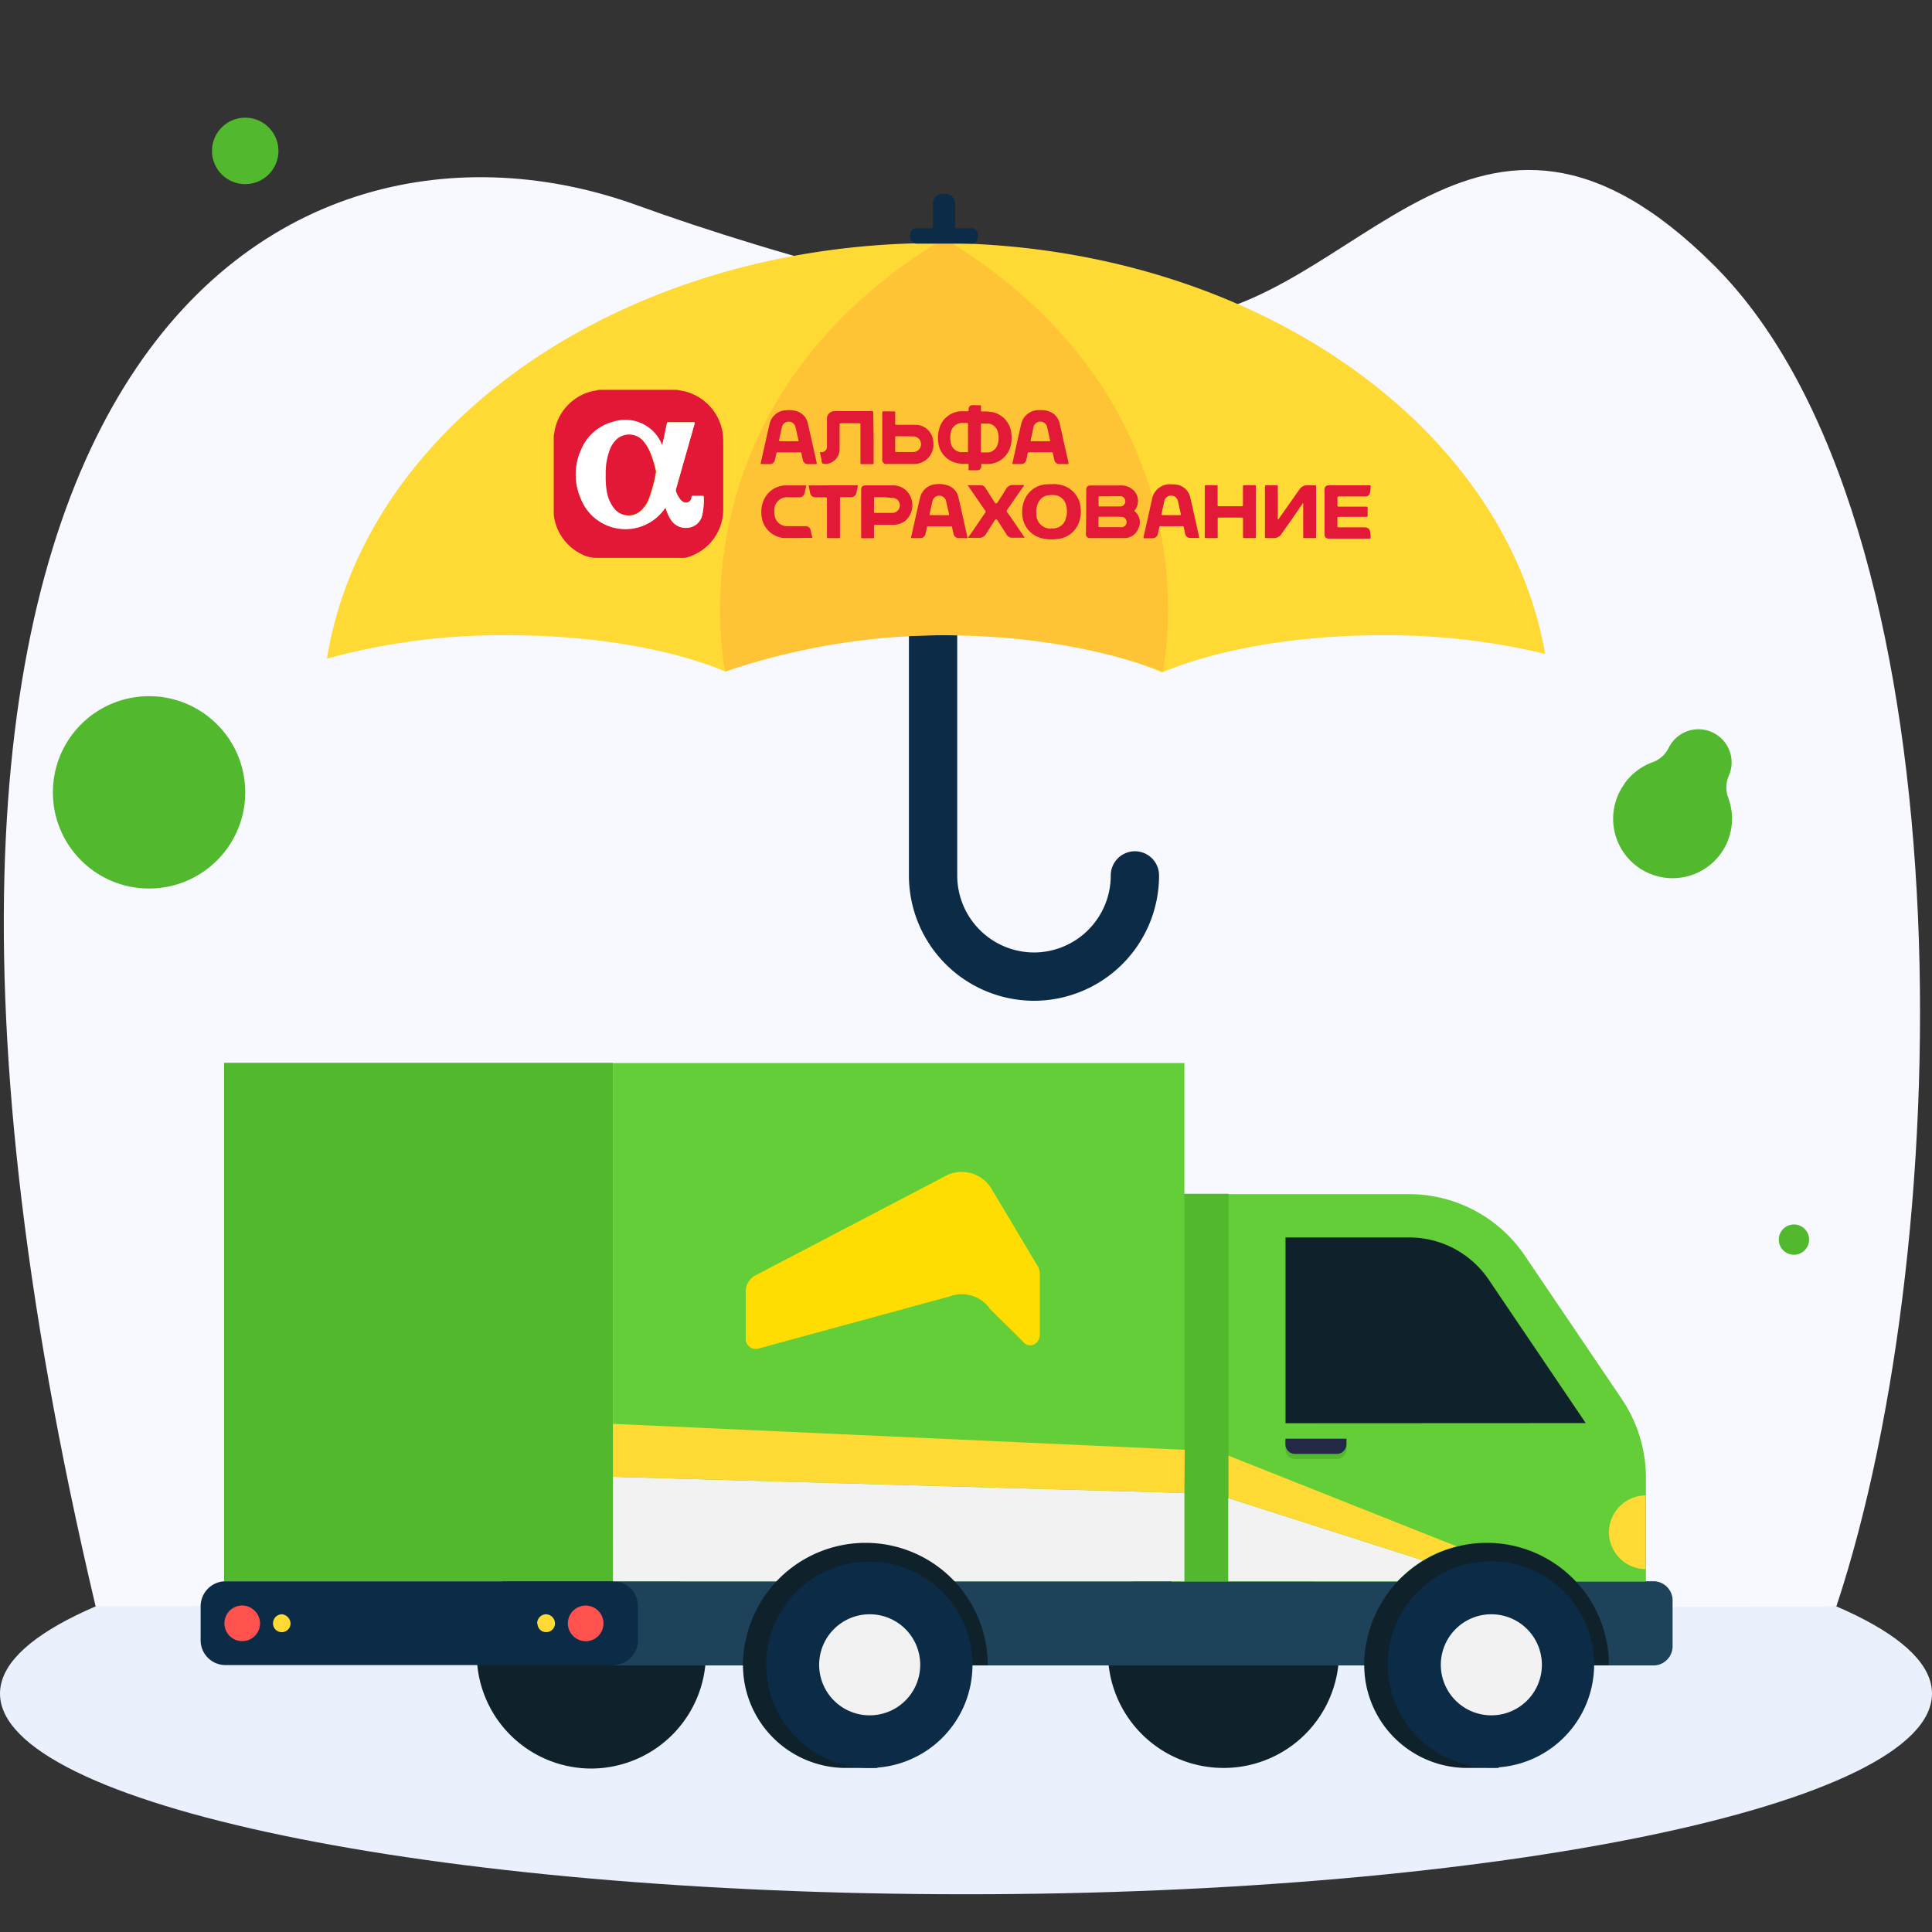 <svg width="200" height="200" fill="none" xmlns="http://www.w3.org/2000/svg"><rect width="100%" height="100%" fill="#333333" stroke="none"/><path d="M100 196.093c55.228 0 100-9.302 100-20.777 0-11.475-44.772-20.777-100-20.777S0 163.841 0 175.316c0 11.475 44.772 20.777 100 20.777z" fill="#EAF1FC"/><path d="M190.1 166.293c12.808-38.6 13.577-112.584-12.608-138.769-24.83-24.83-37.084 4.615-56.507 5.546-15.239.77-41.231-6.815-54.977-11.8C29.969 8.193-20.915 35.932 9.9 166.293c62.323-.261 117.869.254 180.2 0z" fill="#F8F8FF"/><path d="M15.43 91.978c5.498 0 9.955-4.456 9.955-9.954 0-5.497-4.457-9.954-9.954-9.954-5.497 0-9.954 4.457-9.954 9.954 0 5.498 4.457 9.954 9.954 9.954zm9.955-72.918a3.438 3.438 0 100-6.876 3.438 3.438 0 000 6.877zm142.8 62.026A6.19 6.19 0 01171 78.932a2.977 2.977 0 001.723-1.477 3.432 3.432 0 016.485.9 3.333 3.333 0 01-.239 1.931 3.077 3.077 0 00-.061 2.308 6.163 6.163 0 01-.954 6.005 6.158 6.158 0 01-5.647 2.254 6.152 6.152 0 01-5.273-6.81 6.153 6.153 0 011.151-2.926v-.03zm17.523 48.806a1.568 1.568 0 10.001-3.137 1.568 1.568 0 00-.001 3.137z" fill="#52B82D"/><path d="M117.485 90.623a10.464 10.464 0 01-10.439 10.477 10.47 10.47 0 01-10.454-10.454V63.723" stroke="#0B2B46" stroke-width="5" stroke-linecap="round" stroke-linejoin="round"/><path d="M52.577 65.76c8.977 0 17.015 1.454 22.508 3.754 5.492-2.308 13.538-3.754 22.507-3.754 8.97 0 17.223 1.492 22.716 3.846 5.5-2.307 13.638-3.846 22.723-3.846 5.698-.047 11.381.6 16.923 1.93-4.216-24.014-30.816-42.53-63.03-42.53-32.416 0-59.17 18.77-63.078 43.023a67.876 67.876 0 0118.731-2.423z" fill="#FFDA35"/><path d="M98.508 25.16c27.923 17.415 21.853 44.354 21.853 44.354s-20.284-8.461-45.276 0c0 0-6.077-26.923 21.853-44.354" fill="#FFC435"/><path d="M100.538 23.621H94.9a.692.692 0 00-.693.692v.216c0 .382.31.692.693.692h5.638c.383 0 .693-.31.693-.692v-.216a.693.693 0 00-.693-.692z" fill="#0B2B46"/><path d="M97.877 20.063h-.3a1 1 0 00-1 1v2.692a1 1 0 001 1h.3a1 1 0 001-1v-2.692a1 1 0 00-1-1z" fill="#0B2B46"/><path d="M138.615 171.048a11.96 11.96 0 00-20.422-8.448 11.959 11.959 0 00-2.589 13.035 11.963 11.963 0 0011.05 7.382 11.937 11.937 0 0011.961-11.916v-.053zm-65.538.146a11.86 11.86 0 00-14.192-11.607 11.86 11.86 0 00-8.624 16.18 11.865 11.865 0 0010.962 7.312 11.904 11.904 0 0011.854-11.885z" fill="#0F222C"/><path d="M63.454 110.047H23.207v53.646h40.247v-53.646z" fill="#289917"/><path d="M63.454 163.691H171.26a1.992 1.992 0 011.885 2.093v4.53a1.996 1.996 0 01-1.885 2.093H63.454v-8.716z" fill="#1D4259"/><path d="M170.354 163.725h-49.069v-40.108H145.9a14.485 14.485 0 0111.962 6.385l10.046 14.854a14.622 14.622 0 012.477 8.092v10.769l-.031.008z" fill="#64CE38"/><path d="M133.077 147.332v-19.23h12.8a9.93 9.93 0 018.231 4.361l10.046 14.854-31.077.015z" fill="#0F222C"/><path d="M127.177 123.578h-5.931v40.108h5.931v-40.108z" fill="#52B82D"/><path d="M69.069 154.199h-5.615v5.339h5.615v-5.339z" fill="#FF524F"/><path d="M138.377 151.03h-4.331a.98.98 0 01-.977-.977v-1.115h6.316v1.115a1.023 1.023 0 01-1.008.977z" fill="#52B82D"/><path d="M138.377 150.507h-4.331a.98.98 0 01-.977-.977v-.592h6.316v.592a1 1 0 01-1.008.977z" fill="#222846"/><path d="M166.554 158.601a3.847 3.847 0 013.8-3.8v7.638a3.845 3.845 0 01-3.8-3.846v.008z" fill="#FFDA35"/><path d="M23.377 163.691h40.077a2.57 2.57 0 011.824.75 2.573 2.573 0 01.76 1.82v3.523a2.576 2.576 0 01-2.569 2.584H23.377a2.573 2.573 0 01-2.608-2.538v-3.562a2.6 2.6 0 012.608-2.577z" fill="#0B2B46"/><path d="M58.785 168.053a1.843 1.843 0 011.14-1.705 1.845 1.845 0 11.706 3.551 1.859 1.859 0 01-1.846-1.846z" fill="#FF524F"/><path d="M55.608 168.056a.937.937 0 01.907-.947.96.96 0 01.939.947.898.898 0 01-.9.9.873.873 0 01-.908-.831l-.038-.069z" fill="#FFDA35"/><path d="M26.923 168.053a1.848 1.848 0 01-2.21 1.802 1.841 1.841 0 01-1.447-1.452 1.848 1.848 0 011.811-2.204 1.877 1.877 0 011.846 1.854z" fill="#FF524F"/><path d="M30.077 168.056a.907.907 0 01-1.815 0 .937.937 0 01.907-.947.988.988 0 01.908.947z" fill="#FFDA35"/><path d="M63.454 110.047H23.207v53.646h40.247v-53.646z" fill="#52B82D"/><path d="M127.146 155.078l20.154 6.454a15.787 15.787 0 00-2.646 2.162h-17.508v-8.616z" fill="#F2F2F2"/><path d="M147.338 161.538l-20.161-6.454v-4.393l23.684 9.416a10.291 10.291 0 00-3.523 1.431z" fill="#FFDA35"/><path d="M122.607 110.047H63.454v53.646h59.153v-53.646z" fill="#64CE38"/><path d="M63.454 152.879l59.153 1.677v9.138H63.454v-10.815z" fill="#F2F2F2"/><path d="M89.546 159.715a12.69 12.69 0 00-12.623 12.661h25.323a12.645 12.645 0 00-12.615-12.661h-.085z" fill="#0F222C"/><path d="M87.87 161.699a10.66 10.66 0 10-.593 21.315h3.554v-21.346h-2.962v.031z" fill="#0F222C"/><path d="M100.669 172.306a10.674 10.674 0 00-12.781-10.436A10.677 10.677 0 0090 183.014a10.664 10.664 0 007.538-3.11 10.642 10.642 0 003.131-7.528v-.07z" fill="#0B2B46"/><path d="M90.03 177.571a5.23 5.23 0 100-10.462 5.23 5.23 0 000 10.462z" fill="#F2F2F2"/><path d="M122.607 154.552l-59.153-1.677v-5.477l59.192 2.685-.039 4.469z" fill="#FFDA35"/><path d="M107.3 130.869l-4.746-7.953a3.62 3.62 0 00-4.392-1.323l-19.954 10.43a1.867 1.867 0 00-1.008 1.67v4.815a1.047 1.047 0 00.954 1.131c.135.008.27-.008.4-.046l19.746-5.385a3.56 3.56 0 014.215 1.331l3.354 3.307c.593.839 1.777.354 1.777-.73v-6.154a1.796 1.796 0 00-.346-1.093z" fill="#FD0"/><path d="M153.892 159.715a12.696 12.696 0 00-8.944 3.717 12.696 12.696 0 00-3.717 8.944h25.323a12.64 12.64 0 00-3.693-8.946 12.659 12.659 0 00-4.099-2.747 12.657 12.657 0 00-4.839-.968h-.031z" fill="#0F222C"/><path d="M152.185 161.699a10.657 10.657 0 00-7.623 2.912 10.66 10.66 0 007.03 18.403h3.554v-21.346h-2.961v.031z" fill="#0F222C"/><path d="M165.023 172.306a10.679 10.679 0 00-12.76-10.472 10.676 10.676 0 002.083 21.149 10.668 10.668 0 0010.677-10.677z" fill="#0B2B46"/><path d="M154.385 177.571a5.23 5.23 0 10-.002-10.462 5.23 5.23 0 00.002 10.462z" fill="#F2F2F2"/><path d="M70.039 40.355l.769.139a5.27 5.27 0 013.977 4.17c.055.343.083.69.084 1.038v6.877a5.154 5.154 0 01-2.969 4.823 4.054 4.054 0 01-.77.292 1.098 1.098 0 01-.353.054H61.74a3.262 3.262 0 01-1.539-.385 5.177 5.177 0 01-2.877-4.092v-8.193c.047-.19.083-.382.108-.576a5.178 5.178 0 014.108-4.054c.144-.012.286-.043.423-.093h8.077zm-1.485 5.731c0-.061-.07-.13-.1-.192a4.085 4.085 0 00-4.97-2.192 4.907 4.907 0 00-3.268 2.8 6.152 6.152 0 00-.1 5.077 4.962 4.962 0 008.653 1.1l.147-.177v.1c.116.443.306.865.561 1.246a1.815 1.815 0 001.854.769 1.669 1.669 0 001.361-1.315 7.037 7.037 0 00.147-1.885c0-.1-.062-.085-.123-.085h-.97c-.107 0-.146 0-.161.139a.57.57 0 01-.892.461.862.862 0 01-.254-.215 3.078 3.078 0 01-.439-.77.5.5 0 010-.392l1.9-6.707c0-.123 0-.162-.115-.154H69.23c-.115 0-.146 0-.17.138-.076.385-.16.77-.238 1.162l-.269 1.092z" fill="#E21836"/><path d="M101.039 41.953h.4c.092 0 .123 0 .115.123-.008.123 0 .254 0 .385 0 .13 0 .138.138.138.348-.018.696.003 1.039.062a2.477 2.477 0 011.954 2.146 3.24 3.24 0 01-.193 1.73 2.444 2.444 0 01-2.007 1.485 4.275 4.275 0 01-.769 0c-.116 0-.154 0-.139.139v.1a.395.395 0 01-.361.423h-.831c-.1 0-.123 0-.116-.123.008-.123 0-.27 0-.4 0-.131 0-.147-.138-.147a3.777 3.777 0 01-1.1-.084 2.462 2.462 0 01-1.908-2.193 3.522 3.522 0 01.139-1.469 2.446 2.446 0 012.23-1.692h.647c.1 0 .13 0 .13-.13 0-.393.139-.508.539-.508l.231.015zm.5 3.354v1.4c0 .1 0 .13.13.13h.562a1.115 1.115 0 001.023-.769 2.22 2.22 0 00.038-1.361 1.135 1.135 0 00-.984-.862h-.631c-.208 0-.123 0-.123.131l-.015 1.33zm-1.331 0v-1.385c0-.1 0-.138-.123-.138h-.462a1.184 1.184 0 00-1.2 1c-.069.34-.069.69 0 1.03a1.17 1.17 0 001.016.993h.623c.207 0 .146 0 .146-.146v-1.354zm12.238 7.656v-2.192c0-.385.131-.508.5-.516h3.077a1.795 1.795 0 011.308.493 1.535 1.535 0 01.138 2.069c-.038 0-.053.07 0 .115a1.455 1.455 0 01.377 1.77 1.533 1.533 0 01-1.492 1h-3.515a.389.389 0 01-.423-.354v-.085l.03-2.3zm2.585.53h-1.185c-.1 0-.13 0-.13.132v.823c0 .1 0 .13.13.13h2.308a.54.54 0 00.339-.892.54.54 0 00-.339-.177c-.392-.023-.769-.015-1.123-.015zm-.054-2.115h-1.131c-.092 0-.123 0-.123.123v.808c0 .085 0 .116.108.116h2.215a.537.537 0 00.321-.878.537.537 0 00-.321-.184h-1.069v.015z" fill="#E21937"/><path d="M134.869 52.093l-1.023 1.493-1.2 1.7a.907.907 0 01-.769.415h-.769c-.123 0-.17 0-.162-.162v-5.115c0-.138 0-.192.177-.185h1.008c.123 0 .146 0 .146.162v3.4a.446.446 0 00.131-.139l2.107-2.992a.92.92 0 01.823-.43h.77c.092 0 .13 0 .13.122v5.216c0 .1 0 .123-.123.123h-1.053c-.124 0-.154 0-.154-.154v-3.454h-.039z" fill="#E21836"/><path d="M108.815 50.124c.479-.039.959.03 1.408.2a2.641 2.641 0 011.639 2.238 3.085 3.085 0 01-.308 1.83 2.56 2.56 0 01-2.085 1.4 4.393 4.393 0 01-1.677-.084 2.65 2.65 0 01-1.954-2.307c-.068-.542 0-1.093.201-1.6a2.592 2.592 0 012.307-1.662c.154-.015.316-.015.469-.015zm0 4.569a1.377 1.377 0 001.539-1.093 2.302 2.302 0 000-1.33 1.334 1.334 0 00-1.123-1.008 2.421 2.421 0 00-.577 0 1.271 1.271 0 00-1.1.639 2.02 2.02 0 00-.269 1.284 1.46 1.46 0 00.864 1.41c.178.08.371.124.566.129h.1v-.031zm28.3-1.723v-2.247c0-.33.146-.485.485-.485h4.146c.108 0 .138 0 .138.146a2.63 2.63 0 01-.061.6.468.468 0 01-.523.408h-2.646c-.154 0-.216 0-.208.192.015.239.015.478 0 .716 0 .123.038.154.162.146h2.776c.177 0 .208.054.2.215-.015.22-.015.442 0 .662 0 .161-.046.192-.2.184h-2.761c-.131 0-.185 0-.177.17.008.169 0 .492 0 .769 0 .115.038.146.154.146h2.561c.554 0 .639.185.716.685.007.12.007.24 0 .361 0 .093 0 .116-.108.116h-4.215a.409.409 0 01-.439-.377v-2.408zm-12.969 2.722h-.977a.508.508 0 01-.469-.4c-.054-.239-.108-.47-.154-.708a.108.108 0 00-.031-.076.11.11 0 00-.077-.032h-2.307a.125.125 0 00-.054.008.116.116 0 00-.044.03.123.123 0 00-.033.1l-.139.632a.552.552 0 01-.576.476h-.77c-.123 0-.154 0-.13-.146.192-.846.384-1.692.569-2.538.092-.416.192-.839.284-1.254a1.876 1.876 0 012.047-1.646 2.85 2.85 0 01.623.054 1.702 1.702 0 011.315 1.346c.315 1.354.615 2.715.915 4.077a.25.25 0 01.008.077zm-2.908-2.362h.893c.115 0 .13 0 .107-.13-.1-.431-.192-.87-.292-1.3a.722.722 0 00-1.423 0c-.1.43-.185.869-.285 1.3 0 .092 0 .122.093.122l.907.008zm-42.507-5.292c.315-1.4.615-2.785.938-4.162a1.8 1.8 0 011.708-1.407c.296-.031.594-.016.885.046a1.693 1.693 0 011.384 1.4c.308 1.33.6 2.669.9 4 0 .107 0 .13-.115.13h-.77a.53.53 0 01-.553-.438l-.139-.646c0-.093-.046-.131-.153-.131h-2.308c-.092 0-.13 0-.146.123-.016.123-.1.462-.154.692a.516.516 0 01-.47.4l-1.007-.007zm2.915-2.362h.923c.07 0 .116 0 .093-.1-.108-.461-.2-.93-.323-1.392a.715.715 0 00-1.385 0c-.108.454-.2.908-.3 1.361 0 .093 0 .123.1.123l.892.008zM99.608 55.7h-.377a.508.508 0 01-.508-.407 10.12 10.12 0 01-.161-.693c0-.084 0-.115-.131-.115h-2.354c-.085 0-.108 0-.123.108l-.139.63a.546.546 0 01-.584.485h-.77c-.13 0-.16 0-.13-.154.238-1.038.461-2.069.692-3.077.07-.315.139-.63.223-.946a1.8 1.8 0 011.677-1.407c.433-.05.87.005 1.277.161a1.677 1.677 0 011.03 1.254c.316 1.346.608 2.7.909 4.054 0 .107 0 .123-.108.123l-.423-.016zm-2.362-2.369h.87c.115 0 .146 0 .123-.138-.1-.423-.193-.854-.293-1.285a.723.723 0 00-1.423 0c-.1.423-.184.854-.292 1.285 0 .115 0 .13.123.13l.892.008zm12.816-5.293h-.377a.516.516 0 01-.539-.423 19.224 19.224 0 01-.153-.684c0-.085-.047-.108-.131-.108h-2.346c-.093 0-.116.038-.139.115-.024.225-.07.447-.138.662a.527.527 0 01-.554.438h-.769c-.108 0-.116 0-.1-.123.3-1.33.584-2.661.892-3.984a1.847 1.847 0 011.985-1.47c.522-.04 1.04.117 1.453.439.309.287.515.669.585 1.085.292 1.3.577 2.6.877 3.9 0 .146 0 .169-.139.161l-.407-.008zm-2.369-2.361h.915c.069 0 .115 0 .092-.108-.107-.454-.2-.923-.307-1.377a.661.661 0 00-.462-.5.705.705 0 00-.915.431.464.464 0 00-.039.146c-.092.423-.177.854-.284 1.285 0 .115 0 .123.107.123h.893zm-16.362-.514v-2.408c0-.13 0-.17.162-.17h1.038c.108 0 .146 0 .138.14V43.8c0 .131 0 .177.17.177h1.946a1.854 1.854 0 011.83 1.777 2.008 2.008 0 01-2.015 2.277h-2.792a.416.416 0 01-.477-.47v-2.4zm2.37 0h-.893c-.108 0-.139 0-.139.138v1.354c0 .108 0 .139.139.139h1.73a.808.808 0 000-1.616l-.838-.015z" fill="#E21937"/><path d="M89.146 53.116v-2.392c0-.339.138-.477.485-.477h2.784a1.962 1.962 0 011.916 1.354 2.139 2.139 0 01-.608 2.307 2 2 0 01-1.292.416h-1.785c-.139 0-.177 0-.17.177v1.069c0 .123 0 .146-.145.146h-1.039c-.115 0-.146 0-.146-.146v-2.454zm2.385-1.646H90.6c-.085 0-.123 0-.123.115v1.4c0 .077 0 .108.1.108h1.838a.779.779 0 10-.108-1.554l-.776-.07z" fill="#E21836"/><path d="M130 52.977v2.561c0 .13 0 .162-.162.162h-.992c-.131 0-.169 0-.169-.162v-1.8c0-.13 0-.161-.169-.161H126.2c-.115 0-.146 0-.146.146v1.83c0 .116 0 .147-.154.147h-1.054c-.1 0-.131 0-.131-.131V50.36c0-.092 0-.13.123-.123h1.085c.115 0 .123 0 .123.13v1.886c0 .123 0 .153.154.153h2.308c.123 0 .161 0 .161-.153v-1.847c0-.146 0-.176.177-.176h1.008c.123 0 .154 0 .154.161-.008.861-.008 1.723-.008 2.585zm-39.562-7.661v2.577c0 .123 0 .154-.161.154H89.23c-.123 0-.154 0-.154-.154v-3.892c0-.162-.046-.192-.193-.185H87.07c-.13 0-.154 0-.154.154v2.539a1.538 1.538 0 01-1.17 1.484 1.124 1.124 0 01-.553 0c-.184-.077-.123-.323-.17-.492-.045-.17-.076-.37-.122-.562-.046-.192 0-.123.077-.13h.13a.577.577 0 00.5-.631v-2.8a.768.768 0 01.724-.816h3.93c.116 0 .139.047.131.147l.046 2.607zm9.724 4.922h1.446a.601.601 0 01.438.323l.9 1.416c.123.192.223.192.339 0 .3-.462.6-.923.884-1.393a.772.772 0 01.685-.377h1.154c0 .085-.046.116-.077.162l-1.654 2.385a.21.21 0 00-.047.231.21.21 0 00.047.069c.569.769 1.123 1.623 1.685 2.438a.368.368 0 01.092.17h-1.377a.654.654 0 01-.492-.355l-.9-1.4c-.116-.184-.223-.184-.339 0-.292.462-.592.916-.877 1.377a.77.77 0 01-.707.393h-1.123a.257.257 0 01.069-.162c.554-.77 1.107-1.615 1.669-2.415a.192.192 0 000-.262c-.569-.815-1.131-1.63-1.692-2.454l-.123-.146zm-17.585 5.46h-1.43a2.546 2.546 0 01-2.308-2.261 3.078 3.078 0 01.215-1.646 2.516 2.516 0 012.423-1.539h1.87c.1 0 .13 0 .1.123-.032.123-.1.439-.155.662a.538.538 0 01-.569.446h-1.077a1.323 1.323 0 00-1.484 1.154 1.243 1.243 0 000 .292c-.01.189.009.378.053.562a1.285 1.285 0 001.324.977h1.784a.546.546 0 01.608.461c.046.208.077.415.138.615.062.2 0 .131-.115.131l-1.377.023zm3.692-5.46h2.4c.115 0 .154 0 .123.139l-.138.63a.546.546 0 01-.554.462h-.992c-.131 0-.154 0-.154.162v3.892c0 .138 0 .192-.177.184h-1.008c-.139 0-.162-.046-.162-.169v-3.846c0-.177-.053-.215-.215-.208h-.946a.546.546 0 01-.585-.469c-.046-.2-.077-.407-.13-.608-.054-.2 0-.153.138-.153l2.4-.016z" fill="#E21937"/><path d="M68.554 46.085l.23-1.062c.078-.392.162-.77.24-1.162 0-.1.053-.146.168-.138h2.593c.138 0 .154 0 .115.154L70 50.554a.501.501 0 000 .392c.109.276.256.535.439.77.07.087.156.16.254.215a.57.57 0 00.892-.462c0-.108.054-.146.161-.138h.977c.062 0 .123 0 .123.084A7.038 7.038 0 0172.7 53.3a1.67 1.67 0 01-1.361 1.315 1.816 1.816 0 01-1.854-.769 4.119 4.119 0 01-.562-1.207v-.1l-.146.176a4.962 4.962 0 01-8.684-1.177 6.153 6.153 0 01.1-5.076 4.909 4.909 0 013.269-2.8 4.077 4.077 0 015 2.215c0 .061.061.13.1.192l-.008.016zm-5.846 3.076a8.588 8.588 0 00.161 1.777c.106.633.371 1.229.77 1.731a1.877 1.877 0 002.638.3l.115-.1a3.23 3.23 0 00.77-1.1c.348-.916.606-1.864.769-2.83a.347.347 0 000-.178 12.136 12.136 0 00-.485-1.638 4.732 4.732 0 00-.838-1.47 1.931 1.931 0 00-2.616-.245c-.368.309-.65.71-.815 1.161a6.785 6.785 0 00-.47 2.562v.03z" fill="#FEFEFE"/><path d="M62.708 49.13a6.775 6.775 0 01.423-2.593 2.79 2.79 0 01.815-1.154 1.93 1.93 0 012.615.246c.366.436.65.933.839 1.47.2.534.362 1.081.485 1.638a.347.347 0 010 .177 14.903 14.903 0 01-.77 2.83 3.231 3.231 0 01-.769 1.1 1.885 1.885 0 01-2.654-.084l-.1-.115a3.792 3.792 0 01-.769-1.731 8.665 8.665 0 01-.115-1.785z" fill="#E21836"/></svg>